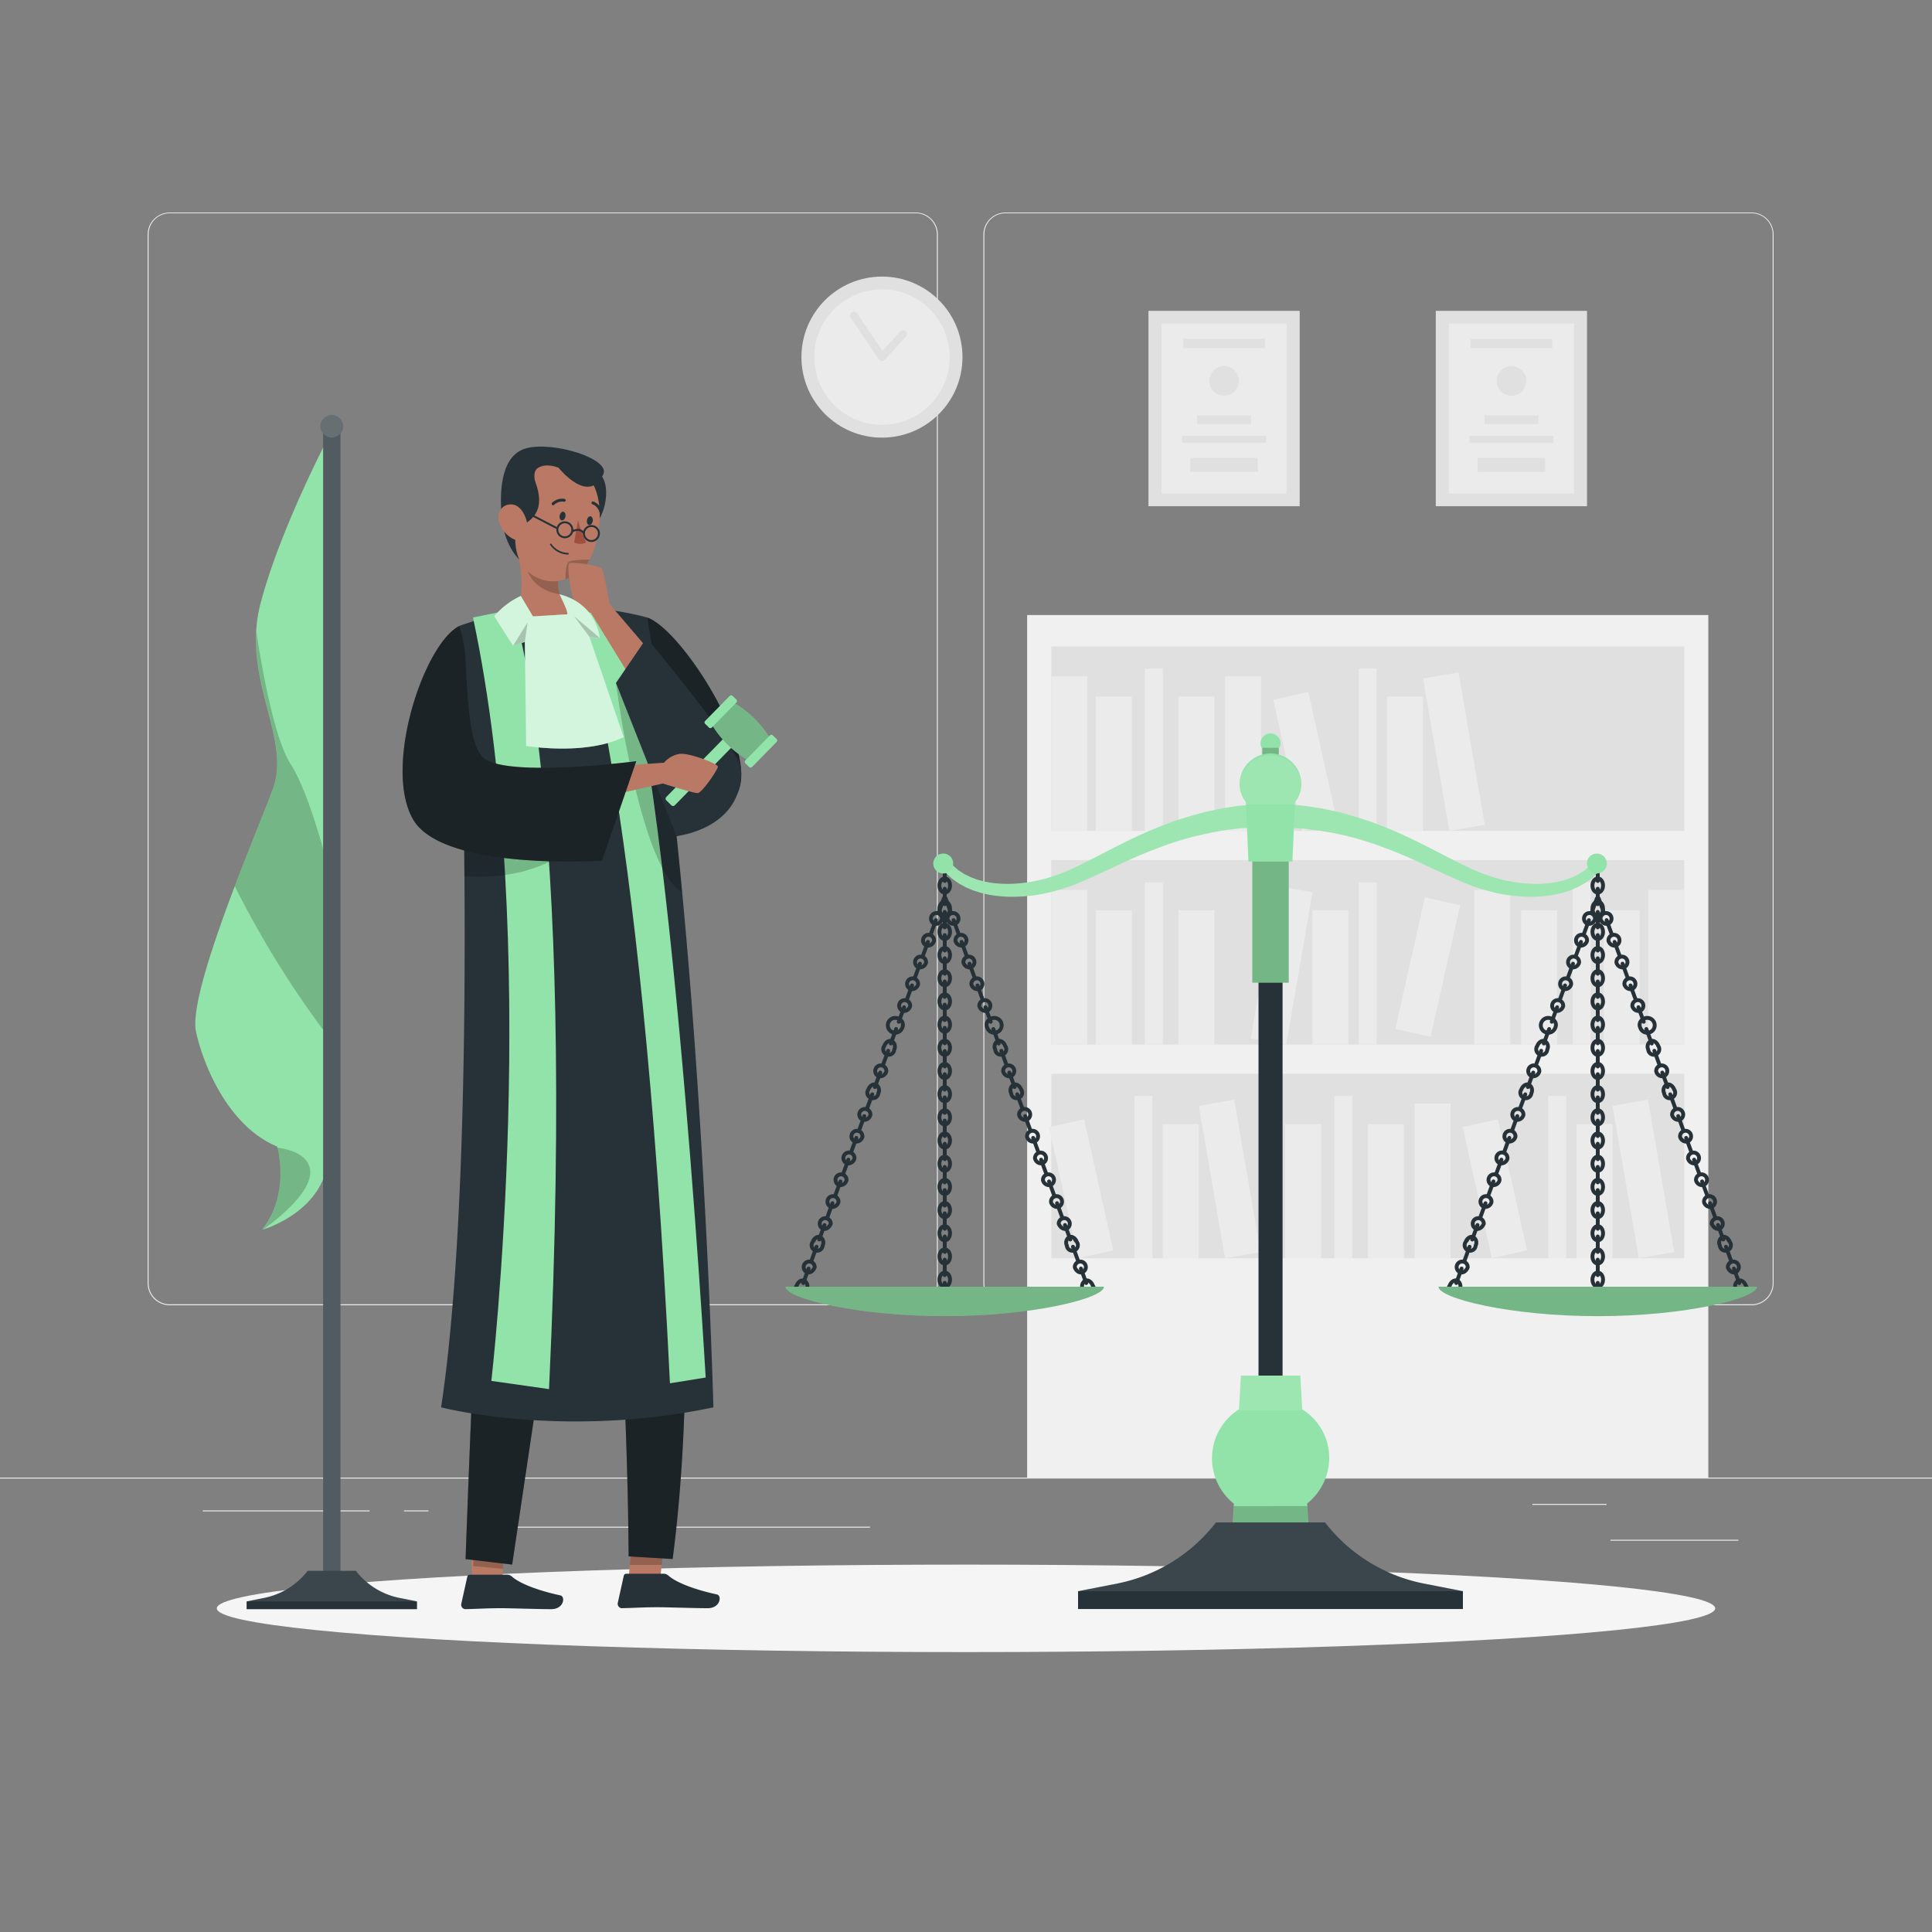 <svg xmlns="http://www.w3.org/2000/svg" viewBox="0 0 500 500"><rect x="0" y="0" width="500" height="500" fill="#808080" stroke="none"/><g id="freepik--background-complete--inject-12"><rect y="382.4" width="500" height="0.25" style="fill:#ebebeb"></rect><rect x="416.78" y="398.49" width="33.12" height="0.25" style="fill:#ebebeb"></rect><rect x="322.53" y="401.21" width="8.69" height="0.25" style="fill:#ebebeb"></rect><rect x="396.59" y="389.21" width="19.19" height="0.25" style="fill:#ebebeb"></rect><rect x="52.46" y="390.89" width="43.19" height="0.25" style="fill:#ebebeb"></rect><rect x="104.56" y="390.89" width="6.33" height="0.25" style="fill:#ebebeb"></rect><rect x="131.47" y="395.11" width="93.68" height="0.25" style="fill:#ebebeb"></rect><path d="M237,337.8H43.91a5.71,5.71,0,0,1-5.7-5.71V60.66A5.71,5.71,0,0,1,43.91,55H237a5.71,5.71,0,0,1,5.71,5.71V332.09A5.71,5.71,0,0,1,237,337.8ZM43.91,55.2a5.46,5.46,0,0,0-5.45,5.46V332.09a5.46,5.46,0,0,0,5.45,5.46H237a5.47,5.47,0,0,0,5.46-5.46V60.66A5.47,5.47,0,0,0,237,55.2Z" style="fill:#ebebeb"></path><path d="M453.31,337.8H260.21a5.72,5.72,0,0,1-5.71-5.71V60.66A5.72,5.72,0,0,1,260.21,55h193.1A5.71,5.71,0,0,1,459,60.66V332.09A5.71,5.71,0,0,1,453.31,337.8ZM260.21,55.2a5.47,5.47,0,0,0-5.46,5.46V332.09a5.47,5.47,0,0,0,5.46,5.46h193.1a5.47,5.47,0,0,0,5.46-5.46V60.66a5.47,5.47,0,0,0-5.46-5.46Z" style="fill:#ebebeb"></path><rect x="265.82" y="159.17" width="176.29" height="223.23" style="fill:#f0f0f0"></rect><rect x="272.06" y="167.3" width="163.83" height="47.74" style="fill:#e0e0e0"></rect><rect x="272.06" y="175.03" width="9.31" height="40.01" style="fill:#ebebeb"></rect><rect x="317.06" y="175.03" width="9.31" height="40.01" style="fill:#ebebeb"></rect><rect x="371.61" y="174.53" width="9.31" height="40.01" transform="translate(-27.57 66.73) rotate(-9.78)" style="fill:#ebebeb"></rect><rect x="283.59" y="180.3" width="9.31" height="34.74" style="fill:#ebebeb"></rect><rect x="304.98" y="180.3" width="9.31" height="34.74" style="fill:#ebebeb"></rect><rect x="358.97" y="180.3" width="9.31" height="34.74" style="fill:#ebebeb"></rect><rect x="333.16" y="179.71" width="9.31" height="34.74" transform="translate(-34.7 77.96) rotate(-12.53)" style="fill:#ebebeb"></rect><rect x="296.29" y="173.04" width="4.65" height="41.99" style="fill:#ebebeb"></rect><rect x="351.64" y="173.04" width="4.65" height="41.99" style="fill:#ebebeb"></rect><rect x="272.06" y="222.6" width="163.83" height="47.74" transform="translate(707.94 492.93) rotate(180)" style="fill:#e0e0e0"></rect><rect x="426.58" y="230.32" width="9.31" height="40.01" transform="translate(862.46 500.65) rotate(180)" style="fill:#ebebeb"></rect><rect x="381.58" y="230.32" width="9.31" height="40.01" transform="translate(772.46 500.65) rotate(180)" style="fill:#ebebeb"></rect><rect x="327.02" y="229.82" width="9.31" height="40.01" transform="translate(616.11 552.36) rotate(-170.22)" style="fill:#ebebeb"></rect><rect x="415.04" y="235.6" width="9.31" height="34.74" transform="translate(839.39 505.93) rotate(180)" style="fill:#ebebeb"></rect><rect x="393.65" y="235.6" width="9.31" height="34.74" transform="translate(796.61 505.93) rotate(180)" style="fill:#ebebeb"></rect><rect x="339.66" y="235.6" width="9.31" height="34.74" transform="translate(688.63 505.93) rotate(180)" style="fill:#ebebeb"></rect><rect x="365.47" y="235" width="9.31" height="34.74" transform="matrix(-0.98, -0.22, 0.22, -0.98, 676.7, 579.01)" style="fill:#ebebeb"></rect><rect x="407" y="228.34" width="4.65" height="41.99" transform="translate(818.65 498.67) rotate(180)" style="fill:#ebebeb"></rect><rect x="351.64" y="228.34" width="4.65" height="41.99" transform="translate(707.94 498.67) rotate(180)" style="fill:#ebebeb"></rect><rect x="272.06" y="230.32" width="9.31" height="40.01" style="fill:#ebebeb"></rect><rect x="283.59" y="235.6" width="9.31" height="34.74" style="fill:#ebebeb"></rect><rect x="304.98" y="235.6" width="9.31" height="34.74" style="fill:#ebebeb"></rect><rect x="296.29" y="228.34" width="4.65" height="41.99" style="fill:#ebebeb"></rect><rect x="272.06" y="277.89" width="163.83" height="47.74" style="fill:#e0e0e0"></rect><rect x="366.09" y="285.62" width="9.31" height="40.01" style="fill:#ebebeb"></rect><rect x="420.64" y="285.12" width="9.31" height="40.01" transform="translate(-45.64 76.66) rotate(-9.78)" style="fill:#ebebeb"></rect><rect x="332.62" y="290.89" width="9.31" height="34.74" style="fill:#ebebeb"></rect><rect x="354.01" y="290.89" width="9.31" height="34.74" style="fill:#ebebeb"></rect><rect x="408" y="290.89" width="9.31" height="34.74" style="fill:#ebebeb"></rect><rect x="382.19" y="290.29" width="9.31" height="34.74" transform="translate(-57.52 91.23) rotate(-12.53)" style="fill:#ebebeb"></rect><rect x="345.32" y="283.63" width="4.65" height="41.99" style="fill:#ebebeb"></rect><rect x="400.67" y="283.63" width="4.65" height="41.99" style="fill:#ebebeb"></rect><rect x="313.57" y="285.12" width="9.31" height="40.01" transform="translate(-47.2 58.48) rotate(-9.78)" style="fill:#ebebeb"></rect><rect x="300.93" y="290.89" width="9.31" height="34.74" style="fill:#ebebeb"></rect><rect x="275.12" y="290.29" width="9.31" height="34.74" transform="translate(-60.07 68.01) rotate(-12.53)" style="fill:#ebebeb"></rect><rect x="293.61" y="283.63" width="4.65" height="41.99" style="fill:#ebebeb"></rect><rect x="297.22" y="80.45" width="39.14" height="50.56" style="fill:#e0e0e0"></rect><rect x="300.61" y="83.74" width="32.36" height="43.98" style="fill:#ebebeb"></rect><rect x="306.23" y="87.69" width="21.12" height="2.4" style="fill:#e0e0e0"></rect><path d="M320.63,98.57a3.84,3.84,0,1,1-3.84-3.84A3.84,3.84,0,0,1,320.63,98.57Z" style="fill:#e0e0e0"></path><rect x="309.83" y="107.53" width="13.92" height="2.24" style="fill:#e0e0e0"></rect><rect x="305.91" y="112.81" width="21.76" height="1.8" style="fill:#e0e0e0"></rect><rect x="308.07" y="118.51" width="17.44" height="3.59" style="fill:#e0e0e0"></rect><rect x="371.58" y="80.45" width="39.14" height="50.56" style="fill:#e0e0e0"></rect><rect x="374.97" y="83.74" width="32.36" height="43.98" style="fill:#ebebeb"></rect><rect x="380.59" y="87.69" width="21.12" height="2.4" style="fill:#e0e0e0"></rect><path d="M395,98.57a3.84,3.84,0,1,1-3.84-3.84A3.83,3.83,0,0,1,395,98.57Z" style="fill:#e0e0e0"></path><rect x="384.18" y="107.53" width="13.92" height="2.24" style="fill:#e0e0e0"></rect><rect x="380.27" y="112.81" width="21.76" height="1.8" style="fill:#e0e0e0"></rect><rect x="382.43" y="118.51" width="17.44" height="3.59" style="fill:#e0e0e0"></rect><circle cx="228.25" cy="92.42" r="20.84" style="fill:#e0e0e0"></circle><circle cx="228.25" cy="92.42" r="17.52" style="fill:#ebebeb"></circle><path d="M228.25,93.42h-.08a1,1,0,0,1-.75-.44l-7.25-10.75a1,1,0,0,1,1.66-1.12l6.54,9.7,4.56-5a1,1,0,1,1,1.47,1.36L229,93.09A1,1,0,0,1,228.25,93.42Z" style="fill:#e0e0e0"></path></g><g id="freepik--Shadow--inject-12"><ellipse id="freepik--path--inject-12" cx="250" cy="416.24" rx="193.89" ry="11.32" style="fill:#f5f5f5"></ellipse></g><g id="freepik--Flag--inject-12"><path d="M67.69,318.31h.08l-.08,0Z" style="fill:#92E3A9"></path><path d="M85,113.15V298.07c0,14.7-15.57,19.73-17.18,20.21,0,0,0,0,0,0,7.5-9.44,3.85-21.59,3.85-21.59h0C59.85,291.83,53,277.15,50.74,267.09c-1.32-6,4.26-22.53,10-37.69,3.9-10.29,7.91-19.94,9.88-25.23,4.26-11.45-5.16-24.76-4.33-40.69a36.08,36.08,0,0,1,1.06-7C72.26,137.4,85,113.15,85,113.15Z" style="fill:#92E3A9"></path><path d="M67.69,318.31h.08l-.08,0Z" style="opacity:0.2;isolation:isolate"></path><path d="M67.82,318.43s0-.06,0-.06c7.5-9.44,3.85-21.47,3.85-21.47s0,.1,0,.1h0C80.11,298,87.41,304.13,67.82,318.43Z" style="opacity:0.2;isolation:isolate"></path><path d="M85,224.66v43.69a250.76,250.76,0,0,1-24.23-39c3.9-10.29,7.91-19.94,9.88-25.23,4.26-11.45-5.16-24.76-4.33-40.69,2,12.93,5.07,28.4,8.92,34.35C78.69,203.16,82.11,213.8,85,224.66Z" style="opacity:0.2;isolation:isolate"></path><rect x="83.63" y="110.33" width="4.47" height="299.67" style="fill:#263238"></rect><rect x="83.63" y="110.33" width="4.47" height="299.67" style="fill:#fff;opacity:0.2;isolation:isolate"></rect><path d="M79.62,406.54H92.11a18.93,18.93,0,0,0,11.28,7l4.53.91v2H63.82v-2l4.53-.91A18.91,18.91,0,0,0,79.62,406.54Z" style="fill:#263238"></path><path d="M79.62,406.54H92.11a18.93,18.93,0,0,0,11.28,7l4.53.91H63.82l4.53-.91A18.91,18.91,0,0,0,79.62,406.54Z" style="fill:#fff;opacity:0.1;isolation:isolate"></path><path d="M88.77,110.33a2.91,2.91,0,1,1-2.9-2.9A2.9,2.9,0,0,1,88.77,110.33Z" style="fill:#263238"></path><path d="M88.77,110.33a2.91,2.91,0,1,1-2.9-2.9A2.9,2.9,0,0,1,88.77,110.33Z" style="fill:#fff;opacity:0.3;isolation:isolate"></path></g><g id="freepik--Character--inject-12"><g id="freepik--group--inject-12"><path d="M167.5,159.8c8.41,2.95,26.41,30.7,24.16,42.95s-25.81,16-25.81,16Z" style="fill:#263238"></path><path d="M167.5,159.8c8.41,2.95,26.41,30.7,24.16,42.95s-25.81,16-25.81,16Z" style="opacity:0.3;isolation:isolate"></path><polygon points="162.67 409.03 170.79 409.88 171.21 405 171.06 404.91 172 392.44 172 392.39 164.05 391.53 164.1 391.63 163 404.91 163 405 162.67 409.03" style="fill:#b97964"></polygon><polygon points="122.2 408 130.06 408 130.15 405.6 130.16 405.38 130.52 395.26 130.53 395.04 130.71 390 123 390 123 390.24 122.85 390.44 122 404.87 122 405.1 122.2 408" style="fill:#b97964"></polygon><path d="M131.15,407.53H121.6a.68.68,0,0,0-.67.54l-1.55,7a1.16,1.16,0,0,0,.9,1.37,1.07,1.07,0,0,0,.25,0c3.09-.05,5.34-.24,9.22-.24,2.39,0,9.6.25,12.9.25s3.73-3.26,2.38-3.56c-6.06-1.32-10.62-3.15-12.56-4.89A1.89,1.89,0,0,0,131.15,407.53Z" style="fill:#263238"></path><path d="M171.65,407.28H162.1a.68.68,0,0,0-.67.54l-1.55,7a1.16,1.16,0,0,0,.9,1.37,1.07,1.07,0,0,0,.25,0c3.09-.05,5.34-.24,9.22-.24,2.39,0,9.6.25,12.9.25s3.73-3.26,2.38-3.56c-6.06-1.32-10.62-3.15-12.56-4.89A1.89,1.89,0,0,0,171.65,407.28Z" style="fill:#263238"></path><polygon points="163.03 405 171.22 405 172.31 392.44 164.2 391.6 164.19 391.63 163.04 404.91 163.03 405" style="opacity:0.2;isolation:isolate"></polygon><polygon points="122.46 405.3 130.15 406 130.16 406 130.53 395.47 130.52 395.36 123.15 390.49 122.48 405 122.46 405.3" style="opacity:0.2;isolation:isolate"></polygon><path d="M120.49,403.5l12.06,1.41s8.91-59.64,12.66-85.35c.06-.41.11-.81.17-1.2,1.48-10.15,3.18-29.24,4.62-47.18.82,2.2,1.57,4.63,2.27,7.28.15.55.3,1.11.44,1.68s.33,1.35.49,2,.3,1.32.45,2c.26,1.22.52,2.48.77,3.76,8.1,41.53,8.26,114.89,8.26,114.89l11.4.69c8.3-63.63-.86-140-5.36-167.73a.51.51,0,0,1,0,.13c-.08-.52-.17-1-.25-1.55a.43.43,0,0,0,0-.11c-.22-1.35-.43-2.26-.62-3.26H126.16s0,.36,0,.61,0,.59,0,.94,0,.52,0,.82,0,.34,0,.52,0,.37,0,.57c0,.9,0,1.95,0,3.13,0,.42,0,.86,0,1.32,0,.26,0,.52,0,.78s0,.74,0,1.13c-.13,10.6-.4,28-.81,45,0,.67,0,1.34-.05,2s0,1.06,0,1.59c-.15,6-.32,11.82-.52,17.23s-.41,10.33-.64,14.5c0,.38,0,.78-.06,1.18,0,.57-.06,1.16-.1,1.77C122.39,350,120.49,403.5,120.49,403.5Z" style="fill:#263238"></path><path d="M120.49,403.5l12.06,1.41s8.91-59.64,12.66-85.35c.06-.41.11-.81.17-1.2,1.48-10.15,3.18-29.24,4.62-47.18.82,2.2,1.57,4.63,2.27,7.28.15.55.3,1.11.44,1.68s.33,1.35.49,2,.3,1.32.45,2c.26,1.22.52,2.48.77,3.76,8.1,41.53,8.26,114.89,8.26,114.89l11.4.69c8.3-63.63-.86-140-5.36-167.73a.5.5,0,0,0,0-.12c-.08-.45-.17-.88-.25-1.3a.43.43,0,0,0,0-.11c-.23-1.22-.44-2.26-.62-3.26H126.09s0,.36,0,.61,0,.58,0,.94,0,.52,0,.82v.52c0,.18,0,.37,0,.57,0,.9,0,1.95,0,3.13,0,.42,0,.86,0,1.32,0,.26,0,.52,0,.78s0,.74,0,1.13c-.13,10.6-.4,28-.81,45,0,.67,0,1.34-.05,2s0,1.06,0,1.59c-.15,6-.32,11.82-.52,17.23s-.4,10.52-.64,14.75c0,.3,0,.61-.06.93,0,.57-.06,1.16-.1,1.77C122.39,350,120.49,403.5,120.49,403.5Z" style="opacity:0.3;isolation:isolate"></path><path d="M114.16,364.22s31.45,8.21,70.47,0c0,0-1.76-66.36-8.08-133.24-1.4-14.85-3-29.74-4.92-43.92-1.26-9.47-2.63-18.63-4.13-27.26A81.83,81.83,0,0,0,118.86,162s.79,20.31,1.18,49.05c.07,5,.13,10.19.16,15.61C120.52,270.94,119.63,328,114.16,364.22Z" style="fill:#263238"></path><path d="M156.19,124c1.83,3.83-.13,11.88-4.45,13.5-6.65,2.49-5.75-16-5.75-16S154,119.37,156.19,124Z" style="fill:#263238"></path><path d="M132.78,159.25c3.83,3.48,13.21,2.19,13.21,2.19s5.86-1.6,4.63-3.43c-3.45-.57-5.12-2.18-5.81-4.24a10,10,0,0,1-.35-3.94,20.71,20.71,0,0,1,.29-2.2L133.15,139C134.67,144.71,136.53,155.14,132.78,159.25Z" style="fill:#b97964"></path><path d="M135.83,144.5c.46,7,6.18,8.88,9,9.27a10,10,0,0,1-.35-3.94Z" style="opacity:0.2;isolation:isolate"></path><path d="M135.05,146.11a9.83,9.83,0,0,0,11.29,3.81,11,11,0,0,0,6.25-5.09,11.2,11.2,0,0,0,.52-1c2.83-6.62,3.73-18.2-3.27-22.54a10.66,10.66,0,0,0-16.28,8C132.7,137,131.83,141.53,135.05,146.11Z" style="fill:#b97964"></path><path d="M144.84,133.42c-.14.61.14,1.18.55,1.25s.83-.38.94-1-.15-1.18-.55-1.25S145,132.78,144.84,133.42Z" style="fill:#263238"></path><path d="M151.91,134.62c-.15.61.14,1.19.55,1.26s.82-.39.93-1-.14-1.19-.55-1.26S152,134,151.91,134.62Z" style="fill:#263238"></path><path d="M149.61,134.55a22.55,22.55,0,0,0,2.08,5.85,3.66,3.66,0,0,1-3.1,0Z" style="fill:#a24e3f"></path><path d="M143,130.75a.37.37,0,0,0,.38-.08,3,3,0,0,1,2.56-.83.37.37,0,0,0,.18-.72h0a3.69,3.69,0,0,0-3.24,1,.37.37,0,0,0,0,.52h0A.44.44,0,0,0,143,130.75Z" style="fill:#263238"></path><path d="M147,143.51h0a5.69,5.69,0,0,1-4.63-2.52.2.2,0,0,1,.07-.27.19.19,0,0,1,.26.06h0a5.46,5.46,0,0,0,4.31,2.32.2.2,0,0,1,.19.19v0a.19.19,0,0,1-.19.19Z" style="fill:#263238"></path><path d="M155.36,132.7a.43.43,0,0,0,.22.06.37.37,0,0,0,.25-.46h0a3.69,3.69,0,0,0-2.29-2.51.37.37,0,0,0-.46.25h0a.39.39,0,0,0,.25.46h0a3,3,0,0,1,1.78,2A.35.35,0,0,0,155.36,132.7Z" style="fill:#263238"></path><path d="M136.25,116c-6.37,1.67-7.21,10.5-6.31,18.55.78,7,4.47,10.28,4.47,10.28-1.67-3.33-1.17-9.83-.08-10s1,1.09,1,1.09c2.41-1.51,5.92-3.92,3.23-11.17-.32-.86-.56-2.87.61-3.62,2.25-1.46,5.39-.07,5.39-.07s7.82,9.82,11.57,1.69C158,118.72,143.25,114.17,136.25,116Z" style="fill:#263238"></path><path d="M146.34,149.92a11,11,0,0,0,6.25-5.09c-1.89,0-4.64.11-5.36.55S146.35,148.23,146.34,149.92Z" style="opacity:0.2;isolation:isolate"></path><path d="M129.13,135a7.45,7.45,0,0,0,3.56,4.41c2.29,1.23,4-.69,3.84-3.14-.16-2.19-1.51-5.53-4.05-5.72S128.48,132.68,129.13,135Z" style="fill:#b97964"></path><path d="M132.72,157.73s16.68,45.77,9.37,201.77l-14.93-2.12S140.32,244,122.41,159.8Z" style="fill:#92E3A9"></path><path d="M149,156.1s16.82,45.65,24.38,201.9l9.25-1.5s-10-173.75-24.85-200.16Z" style="fill:#92E3A9"></path><path d="M162.32,173.91l-9.41-15.32A6.68,6.68,0,0,1,149,156.1c-1.44-2-2.35-10-1.67-10.34s8,.5,8.5,1.48,1.95,9.1,1.95,9.1l10.84,12.71Z" style="fill:#b97964"></path><path d="M159.41,176.75s6,47.55,17.14,54.23c-1.4-14.85-3-29.74-4.92-43.92Z" style="opacity:0.2;isolation:isolate"></path><path d="M134.79,154.24a19.52,19.52,0,0,0-6.88,5.25l4.87,7.64,3.05-1,.33,26.91s15.19,2.58,25.25-2.27l-8.82-25.85,2.63.22s-.58-8.8-10.41-11.33c0,0,2.32,4.54,2,5.17l-8.88.55Z" style="fill:#92E3A9"></path><path d="M134.79,154.24a19.52,19.52,0,0,0-6.88,5.25l4.87,7.64,3.05-1,.33,26.91s15.19,2.58,25.25-2.27l-8.82-25.85,2.63.22s-.58-8.8-10.41-11.33c0,0,2.32,4.54,2,5.17l-8.88.55Z" style="fill:#fff;opacity:0.6;isolation:isolate"></path><polygon points="135.83 166.09 136.54 161.08 132.78 167.13 135.83 166.09" style="opacity:0.2;isolation:isolate"></polygon><polygon points="152.59 164.88 148.59 159.49 155.22 165.1 152.59 164.88" style="opacity:0.2;isolation:isolate"></polygon><path d="M120,211.06c.07,5,.13,10.19.16,15.61,18.48,1.72,28.83-7.92,28.83-7.92Z" style="opacity:0.2;isolation:isolate"></path><path d="M191.78,198.84c-.23-4.74-24.43-33.74-24.43-33.74l-7.94,11.65,15.68,39.63S192.52,214.55,191.78,198.84Z" style="fill:#263238"></path><path d="M169.33,197.23h24.54a.63.63,0,0,1,.63.63v1.83a.62.62,0,0,1-.62.62H169.33a0,0,0,0,1,0,0v-3.08A0,0,0,0,1,169.33,197.23Z" transform="translate(451.2 208.03) rotate(134.43)" style="fill:#92E3A9"></path><path d="M194.14,197.07l5.42-5.54a26.45,26.45,0,0,0-10.22-10L183.91,187A26.43,26.43,0,0,0,194.14,197.07Z" style="fill:#92E3A9"></path><path d="M194.14,197.07l5.42-5.54a26.45,26.45,0,0,0-10.22-10L183.91,187A26.43,26.43,0,0,0,194.14,197.07Z" style="opacity:0.2;isolation:isolate"></path><rect x="181.46" y="182.97" width="10.14" height="2.43" rx="0.5" transform="translate(448.64 179.93) rotate(134.43)" style="fill:#92E3A9"></rect><rect x="191.87" y="193.18" width="10.14" height="2.43" rx="0.5" transform="translate(473.63 189.85) rotate(134.43)" style="fill:#92E3A9"></rect><path d="M153.91,198.64l17.94-1.25a6.67,6.67,0,0,1,4-2.28c2.49-.34,9.94,2.53,9.94,3.3s-4.14,6.85-5.25,6.85-9-2.49-9-2.49l-16.28,3.73Z" style="fill:#b97964"></path><path d="M118.86,162c-9.2,4.74-19.7,36.49-12,50s48.94,10.74,48.94,10.74L164.66,197s-32.5,4.23-39.25-.64c-4.16-3-4.36-16.28-4.92-25.32A33.81,33.81,0,0,0,118.86,162Z" style="fill:#263238"></path><path d="M118.86,162c-9.2,4.74-19.7,36.49-12,50s48.94,10.74,48.94,10.74L164.66,197s-32.5,4.23-39.25-.64c-4.16-3-4.36-16.28-4.92-25.32A33.81,33.81,0,0,0,118.86,162Z" style="opacity:0.3;isolation:isolate"></path><path d="M148.12,137.1a1.94,1.94,0,1,1-1.94-1.93A1.94,1.94,0,0,1,148.12,137.1Z" style="fill:none;stroke:#263238;stroke-miterlimit:10;stroke-width:0.5px"></path><path d="M155,138.07a1.94,1.94,0,1,1-1.93-1.94A1.92,1.92,0,0,1,155,138.07Z" style="fill:none;stroke:#263238;stroke-miterlimit:10;stroke-width:0.5px"></path><line x1="136.54" y1="132.76" x2="144.25" y2="136.75" style="fill:none;stroke:#263238;stroke-miterlimit:10;stroke-width:0.5px"></line><path d="M148.12,137.5s2-1.13,3,.57" style="fill:none;stroke:#263238;stroke-miterlimit:10;stroke-width:0.5px"></path></g></g><g id="freepik--Balance--inject-12"><rect x="326.67" y="192.14" width="4.28" height="6.91" style="fill:#92E3A9"></rect><rect x="326.67" y="192.14" width="4.28" height="6.91" style="opacity:0.2;isolation:isolate"></rect><rect x="325.69" y="249.91" width="6.23" height="156.78" transform="translate(657.62 656.61) rotate(180)" style="fill:#263238"></rect><path d="M344,377.28a14.76,14.76,0,0,0-7-12.55l-.48-8.73H321.15l-.49,8.73a15,15,0,0,0-1.33,24.43l-.48,8.84h19.92l-.48-8.9A15.11,15.11,0,0,0,344,377.28Z" style="fill:#92E3A9"></path><polygon points="336.95 365 336.47 356 321.15 356 320.66 365 336.95 365" style="fill:#fff;opacity:0.1;isolation:isolate"></polygon><polygon points="319.33 389.79 318.85 398.86 338.77 398.86 338.29 389.77 319.33 389.79" style="opacity:0.2;isolation:isolate"></polygon><path d="M314.7,394h28.21a42.82,42.82,0,0,0,25.46,15.8l10.23,2v4.61H279v-4.61l10.23-2A42.79,42.79,0,0,0,314.7,394Z" style="fill:#263238"></path><path d="M314.7,394h28.21a42.82,42.82,0,0,0,25.46,15.8l10.23,2H279l10.23-2A42.79,42.79,0,0,0,314.7,394Z" style="fill:#fff;opacity:0.1;isolation:isolate"></path><rect x="324.1" y="219.93" width="9.42" height="34.39" style="fill:#92E3A9"></rect><rect x="324.1" y="219.93" width="9.42" height="34.39" style="opacity:0.2;isolation:isolate"></rect><path d="M331.1,193.54a2.52,2.52,0,0,0,.29-1.16,2.58,2.58,0,0,0-5.16,0,2.65,2.65,0,0,0,.28,1.16Z" style="fill:#92E3A9"></path><path d="M449.22,333.62a1.65,1.65,0,0,1,.66-2.19c.71-.27,1.57.29,1.92,1.25a1.43,1.43,0,1,1-2.58.94Z" style="fill:none;stroke:#263238;stroke-miterlimit:10"></path><line x1="450.11" y1="332.05" x2="448.74" y2="328.3" style="fill:none;stroke:#263238;stroke-linecap:round;stroke-linejoin:round"></line><path d="M447.16,328a1.43,1.43,0,1,1,1.92,1.26C448.37,329.5,447.51,328.94,447.16,328Z" style="fill:none;stroke:#263238;stroke-miterlimit:10"></path><line x1="448.05" y1="326.42" x2="446.68" y2="322.66" style="fill:none;stroke:#263238;stroke-linecap:round;stroke-linejoin:round"></line><path d="M445.1,322.35a1.66,1.66,0,0,1,.66-2.2c.71-.26,1.57.3,1.92,1.26a1.43,1.43,0,1,1-2.58.94Z" style="fill:none;stroke:#263238;stroke-miterlimit:10"></path><line x1="445.99" y1="320.78" x2="444.62" y2="317.03" style="fill:none;stroke:#263238;stroke-linecap:round;stroke-linejoin:round"></line><path d="M443,316.71A1.43,1.43,0,1,1,445,318C444.25,318.23,443.39,317.67,443,316.71Z" style="fill:none;stroke:#263238;stroke-miterlimit:10"></path><line x1="443.93" y1="315.15" x2="442.56" y2="311.39" style="fill:none;stroke:#263238;stroke-linecap:round;stroke-linejoin:round"></line><path d="M441,311.08a1.43,1.43,0,1,1,1.92,1.25A1.66,1.66,0,0,1,441,311.08Z" style="fill:none;stroke:#263238;stroke-miterlimit:10"></path><line x1="441.87" y1="309.51" x2="440.5" y2="305.75" style="fill:none;stroke:#263238;stroke-linecap:round;stroke-linejoin:round"></line><path d="M438.92,305.44a1.43,1.43,0,1,1,1.92,1.25A1.65,1.65,0,0,1,438.92,305.44Z" style="fill:none;stroke:#263238;stroke-miterlimit:10"></path><line x1="439.81" y1="303.88" x2="438.44" y2="300.12" style="fill:none;stroke:#263238;stroke-linecap:round;stroke-linejoin:round"></line><path d="M436.86,299.81a1.43,1.43,0,1,1,1.92,1.25A1.66,1.66,0,0,1,436.86,299.81Z" style="fill:none;stroke:#263238;stroke-miterlimit:10"></path><line x1="437.75" y1="298.24" x2="436.38" y2="294.48" style="fill:none;stroke:#263238;stroke-linecap:round;stroke-linejoin:round"></line><path d="M434.8,294.17a1.43,1.43,0,1,1,1.92,1.25A1.65,1.65,0,0,1,434.8,294.17Z" style="fill:none;stroke:#263238;stroke-miterlimit:10"></path><line x1="435.69" y1="292.61" x2="434.32" y2="288.85" style="fill:none;stroke:#263238;stroke-linecap:round;stroke-linejoin:round"></line><path d="M432.74,288.54a1.44,1.44,0,1,1,1.92,1.25A1.66,1.66,0,0,1,432.74,288.54Z" style="fill:none;stroke:#263238;stroke-miterlimit:10"></path><line x1="433.63" y1="286.97" x2="432.26" y2="283.21" style="fill:none;stroke:#263238;stroke-linecap:round;stroke-linejoin:round"></line><path d="M430.68,282.9a1.65,1.65,0,0,1,.67-2.19c.71-.27,1.57.3,1.92,1.25a1.43,1.43,0,1,1-2.59.94Z" style="fill:none;stroke:#263238;stroke-miterlimit:10"></path><line x1="431.58" y1="281.33" x2="430.2" y2="277.58" style="fill:none;stroke:#263238;stroke-linecap:round;stroke-linejoin:round"></line><path d="M428.62,277.27a1.44,1.44,0,1,1,1.93,1.25A1.66,1.66,0,0,1,428.62,277.27Z" style="fill:none;stroke:#263238;stroke-miterlimit:10"></path><line x1="429.52" y1="275.7" x2="428.14" y2="271.94" style="fill:none;stroke:#263238;stroke-linecap:round;stroke-linejoin:round"></line><path d="M426.57,271.63a1.66,1.66,0,0,1,.66-2.2c.71-.26,1.57.3,1.92,1.26a1.43,1.43,0,1,1-2.58.94Z" style="fill:none;stroke:#263238;stroke-miterlimit:10"></path><line x1="427.46" y1="270.06" x2="426.08" y2="266.31" style="fill:none;stroke:#263238;stroke-linecap:round;stroke-linejoin:round"></line><path d="M424.51,266a1.64,1.64,0,0,1,.66-2.19,1.92,1.92,0,1,1-.66,2.19Z" style="fill:none;stroke:#263238;stroke-miterlimit:10"></path><line x1="425.4" y1="264.43" x2="424.02" y2="260.67" style="fill:none;stroke:#263238;stroke-linecap:round;stroke-linejoin:round"></line><path d="M422.45,260.36a1.43,1.43,0,1,1,1.92,1.25A1.66,1.66,0,0,1,422.45,260.36Z" style="fill:none;stroke:#263238;stroke-miterlimit:10"></path><line x1="423.34" y1="258.79" x2="421.97" y2="255.03" style="fill:none;stroke:#263238;stroke-linecap:round;stroke-linejoin:round"></line><path d="M420.39,254.72a1.43,1.43,0,1,1,1.92,1.25A1.65,1.65,0,0,1,420.39,254.72Z" style="fill:none;stroke:#263238;stroke-miterlimit:10"></path><line x1="421.28" y1="253.16" x2="419.91" y2="249.4" style="fill:none;stroke:#263238;stroke-linecap:round;stroke-linejoin:round"></line><path d="M418.33,249.09a1.43,1.43,0,1,1,1.92,1.25A1.66,1.66,0,0,1,418.33,249.09Z" style="fill:none;stroke:#263238;stroke-miterlimit:10"></path><line x1="419.22" y1="247.52" x2="417.85" y2="243.76" style="fill:none;stroke:#263238;stroke-linecap:round;stroke-linejoin:round"></line><path d="M416.27,243.45a1.43,1.43,0,1,1,1.92,1.25A1.65,1.65,0,0,1,416.27,243.45Z" style="fill:none;stroke:#263238;stroke-miterlimit:10"></path><line x1="417.16" y1="241.89" x2="415.79" y2="238.13" style="fill:none;stroke:#263238;stroke-linecap:round;stroke-linejoin:round"></line><path d="M414.21,237.82a1.43,1.43,0,1,1,1.92,1.25A1.66,1.66,0,0,1,414.21,237.82Z" style="fill:none;stroke:#263238;stroke-miterlimit:10"></path><line x1="415.1" y1="236.25" x2="413.73" y2="232.49" style="fill:none;stroke:#263238;stroke-linecap:round;stroke-linejoin:round"></line><path d="M377.78,333.62a1.65,1.65,0,0,0-.66-2.19c-.71-.27-1.57.29-1.92,1.25a1.43,1.43,0,1,0,2.58.94Z" style="fill:none;stroke:#263238;stroke-miterlimit:10"></path><line x1="376.89" y1="332.05" x2="378.26" y2="328.3" style="fill:none;stroke:#263238;stroke-linecap:round;stroke-linejoin:round"></line><path d="M379.84,328a1.43,1.43,0,1,0-1.92,1.26C378.63,329.5,379.49,328.94,379.84,328Z" style="fill:none;stroke:#263238;stroke-miterlimit:10"></path><line x1="378.95" y1="326.42" x2="380.32" y2="322.66" style="fill:none;stroke:#263238;stroke-linecap:round;stroke-linejoin:round"></line><path d="M381.9,322.35a1.66,1.66,0,0,0-.66-2.2c-.71-.26-1.57.3-1.92,1.26a1.43,1.43,0,1,0,2.58.94Z" style="fill:none;stroke:#263238;stroke-miterlimit:10"></path><line x1="381.01" y1="320.78" x2="382.38" y2="317.03" style="fill:none;stroke:#263238;stroke-linecap:round;stroke-linejoin:round"></line><path d="M384,316.71A1.43,1.43,0,1,0,382,318C382.75,318.23,383.61,317.67,384,316.71Z" style="fill:none;stroke:#263238;stroke-miterlimit:10"></path><line x1="383.07" y1="315.15" x2="384.44" y2="311.39" style="fill:none;stroke:#263238;stroke-linecap:round;stroke-linejoin:round"></line><path d="M386,311.08a1.43,1.43,0,1,0-1.92,1.25A1.66,1.66,0,0,0,386,311.08Z" style="fill:none;stroke:#263238;stroke-miterlimit:10"></path><line x1="385.13" y1="309.51" x2="386.5" y2="305.75" style="fill:none;stroke:#263238;stroke-linecap:round;stroke-linejoin:round"></line><path d="M388.08,305.44a1.43,1.43,0,1,0-1.92,1.25A1.65,1.65,0,0,0,388.08,305.44Z" style="fill:none;stroke:#263238;stroke-miterlimit:10"></path><line x1="387.19" y1="303.88" x2="388.56" y2="300.12" style="fill:none;stroke:#263238;stroke-linecap:round;stroke-linejoin:round"></line><path d="M390.14,299.81a1.44,1.44,0,1,0-1.92,1.25A1.66,1.66,0,0,0,390.14,299.81Z" style="fill:none;stroke:#263238;stroke-miterlimit:10"></path><line x1="389.25" y1="298.24" x2="390.62" y2="294.48" style="fill:none;stroke:#263238;stroke-linecap:round;stroke-linejoin:round"></line><path d="M392.2,294.17a1.43,1.43,0,1,0-1.92,1.25A1.66,1.66,0,0,0,392.2,294.17Z" style="fill:none;stroke:#263238;stroke-miterlimit:10"></path><line x1="391.31" y1="292.61" x2="392.68" y2="288.85" style="fill:none;stroke:#263238;stroke-linecap:round;stroke-linejoin:round"></line><path d="M394.26,288.54a1.44,1.44,0,1,0-1.92,1.25A1.66,1.66,0,0,0,394.26,288.54Z" style="fill:none;stroke:#263238;stroke-miterlimit:10"></path><line x1="393.36" y1="286.97" x2="394.74" y2="283.21" style="fill:none;stroke:#263238;stroke-linecap:round;stroke-linejoin:round"></line><path d="M396.32,282.9a1.65,1.65,0,0,0-.67-2.19c-.71-.27-1.57.3-1.92,1.25a1.43,1.43,0,1,0,2.59.94Z" style="fill:none;stroke:#263238;stroke-miterlimit:10"></path><line x1="395.42" y1="281.33" x2="396.8" y2="277.58" style="fill:none;stroke:#263238;stroke-linecap:round;stroke-linejoin:round"></line><path d="M398.38,277.27a1.44,1.44,0,1,0-1.93,1.25A1.66,1.66,0,0,0,398.38,277.27Z" style="fill:none;stroke:#263238;stroke-miterlimit:10"></path><line x1="397.48" y1="275.7" x2="398.86" y2="271.94" style="fill:none;stroke:#263238;stroke-linecap:round;stroke-linejoin:round"></line><path d="M400.43,271.63a1.66,1.66,0,0,0-.66-2.2c-.71-.26-1.57.3-1.92,1.26a1.43,1.43,0,1,0,2.58.94Z" style="fill:none;stroke:#263238;stroke-miterlimit:10"></path><line x1="399.54" y1="270.06" x2="400.92" y2="266.31" style="fill:none;stroke:#263238;stroke-linecap:round;stroke-linejoin:round"></line><path d="M402.49,266a1.64,1.64,0,0,0-.66-2.19,1.92,1.92,0,1,0,.66,2.19Z" style="fill:none;stroke:#263238;stroke-miterlimit:10"></path><line x1="401.6" y1="264.43" x2="402.98" y2="260.67" style="fill:none;stroke:#263238;stroke-linecap:round;stroke-linejoin:round"></line><path d="M404.55,260.36a1.43,1.43,0,1,0-1.92,1.25A1.66,1.66,0,0,0,404.55,260.36Z" style="fill:none;stroke:#263238;stroke-miterlimit:10"></path><line x1="403.66" y1="258.79" x2="405.03" y2="255.03" style="fill:none;stroke:#263238;stroke-linecap:round;stroke-linejoin:round"></line><path d="M406.61,254.72a1.43,1.43,0,1,0-1.92,1.25A1.65,1.65,0,0,0,406.61,254.72Z" style="fill:none;stroke:#263238;stroke-miterlimit:10"></path><line x1="405.72" y1="253.16" x2="407.09" y2="249.4" style="fill:none;stroke:#263238;stroke-linecap:round;stroke-linejoin:round"></line><path d="M408.67,249.09a1.43,1.43,0,1,0-1.92,1.25A1.66,1.66,0,0,0,408.67,249.09Z" style="fill:none;stroke:#263238;stroke-miterlimit:10"></path><line x1="407.78" y1="247.52" x2="409.15" y2="243.76" style="fill:none;stroke:#263238;stroke-linecap:round;stroke-linejoin:round"></line><path d="M410.73,243.45a1.43,1.43,0,1,0-1.92,1.25A1.65,1.65,0,0,0,410.73,243.45Z" style="fill:none;stroke:#263238;stroke-miterlimit:10"></path><line x1="409.84" y1="241.89" x2="411.21" y2="238.13" style="fill:none;stroke:#263238;stroke-linecap:round;stroke-linejoin:round"></line><path d="M412.79,237.82a1.43,1.43,0,1,0-1.92,1.25A1.66,1.66,0,0,0,412.79,237.82Z" style="fill:none;stroke:#263238;stroke-miterlimit:10"></path><line x1="411.9" y1="236.25" x2="413.27" y2="232.49" style="fill:none;stroke:#263238;stroke-linecap:round;stroke-linejoin:round"></line><path d="M412.12,337.17c0-1,.62-1.84,1.38-1.84s1.37.82,1.37,1.84-.61,1.83-1.37,1.83S412.12,338.18,412.12,337.17Z" style="fill:none;stroke:#263238;stroke-miterlimit:10"></path><line x1="413.5" y1="336" x2="413.5" y2="332" style="fill:none;stroke:#263238;stroke-linecap:round;stroke-linejoin:round"></line><path d="M412.12,331.17c0-1,.62-1.84,1.38-1.84s1.37.82,1.37,1.84-.61,1.83-1.37,1.83S412.12,332.18,412.12,331.17Z" style="fill:none;stroke:#263238;stroke-miterlimit:10"></path><line x1="413.5" y1="330" x2="413.5" y2="326" style="fill:none;stroke:#263238;stroke-linecap:round;stroke-linejoin:round"></line><path d="M412.12,325.17c0-1,.62-1.84,1.38-1.84s1.37.82,1.37,1.84-.61,1.83-1.37,1.83S412.12,326.18,412.12,325.17Z" style="fill:none;stroke:#263238;stroke-miterlimit:10"></path><line x1="413.5" y1="324" x2="413.5" y2="320" style="fill:none;stroke:#263238;stroke-linecap:round;stroke-linejoin:round"></line><path d="M412.12,319.17c0-1,.62-1.84,1.38-1.84s1.37.82,1.37,1.84-.61,1.83-1.37,1.83S412.12,320.18,412.12,319.17Z" style="fill:none;stroke:#263238;stroke-miterlimit:10"></path><line x1="413.5" y1="318" x2="413.5" y2="314" style="fill:none;stroke:#263238;stroke-linecap:round;stroke-linejoin:round"></line><path d="M412.12,313.17c0-1,.62-1.84,1.38-1.84s1.37.82,1.37,1.84-.61,1.83-1.37,1.83S412.12,314.18,412.12,313.17Z" style="fill:none;stroke:#263238;stroke-miterlimit:10"></path><line x1="413.5" y1="312" x2="413.5" y2="308" style="fill:none;stroke:#263238;stroke-linecap:round;stroke-linejoin:round"></line><path d="M412.12,307.17c0-1,.62-1.84,1.38-1.84s1.37.82,1.37,1.84-.61,1.83-1.37,1.83S412.12,308.18,412.12,307.17Z" style="fill:none;stroke:#263238;stroke-miterlimit:10"></path><line x1="413.5" y1="306" x2="413.5" y2="302" style="fill:none;stroke:#263238;stroke-linecap:round;stroke-linejoin:round"></line><path d="M412.12,301.17c0-1,.62-1.84,1.38-1.84s1.37.82,1.37,1.84-.61,1.83-1.37,1.83S412.12,302.18,412.12,301.17Z" style="fill:none;stroke:#263238;stroke-miterlimit:10"></path><line x1="413.5" y1="300" x2="413.5" y2="296" style="fill:none;stroke:#263238;stroke-linecap:round;stroke-linejoin:round"></line><path d="M412.12,295.17c0-1,.62-1.84,1.38-1.84s1.37.82,1.37,1.84-.61,1.83-1.37,1.83S412.12,296.18,412.12,295.17Z" style="fill:none;stroke:#263238;stroke-miterlimit:10"></path><line x1="413.5" y1="294" x2="413.5" y2="290" style="fill:none;stroke:#263238;stroke-linecap:round;stroke-linejoin:round"></line><path d="M412.12,289.17c0-1,.62-1.84,1.38-1.84s1.37.82,1.37,1.84-.61,1.83-1.37,1.83S412.12,290.18,412.12,289.17Z" style="fill:none;stroke:#263238;stroke-miterlimit:10"></path><line x1="413.5" y1="288" x2="413.5" y2="284" style="fill:none;stroke:#263238;stroke-linecap:round;stroke-linejoin:round"></line><path d="M412.12,283.17c0-1,.62-1.84,1.38-1.84s1.37.82,1.37,1.84-.61,1.83-1.37,1.83S412.12,284.18,412.12,283.17Z" style="fill:none;stroke:#263238;stroke-miterlimit:10"></path><line x1="413.5" y1="282" x2="413.5" y2="278" style="fill:none;stroke:#263238;stroke-linecap:round;stroke-linejoin:round"></line><path d="M412.12,277.17c0-1,.62-1.84,1.38-1.84s1.37.82,1.37,1.84-.61,1.83-1.37,1.83S412.12,278.18,412.12,277.17Z" style="fill:none;stroke:#263238;stroke-miterlimit:10"></path><line x1="413.5" y1="276" x2="413.5" y2="272" style="fill:none;stroke:#263238;stroke-linecap:round;stroke-linejoin:round"></line><path d="M412.12,271.17c0-1,.62-1.84,1.38-1.84s1.37.82,1.37,1.84-.61,1.83-1.37,1.83S412.12,272.18,412.12,271.17Z" style="fill:none;stroke:#263238;stroke-miterlimit:10"></path><line x1="413.5" y1="270" x2="413.5" y2="266" style="fill:none;stroke:#263238;stroke-linecap:round;stroke-linejoin:round"></line><path d="M412.12,265.17c0-1,.62-1.84,1.38-1.84s1.37.82,1.37,1.84-.61,1.83-1.37,1.83S412.12,266.18,412.12,265.17Z" style="fill:none;stroke:#263238;stroke-miterlimit:10"></path><line x1="413.5" y1="264" x2="413.5" y2="260" style="fill:none;stroke:#263238;stroke-linecap:round;stroke-linejoin:round"></line><path d="M412.12,259.17c0-1,.62-1.84,1.38-1.84s1.37.82,1.37,1.84-.61,1.83-1.37,1.83S412.12,260.18,412.12,259.17Z" style="fill:none;stroke:#263238;stroke-miterlimit:10"></path><line x1="413.5" y1="258" x2="413.5" y2="254" style="fill:none;stroke:#263238;stroke-linecap:round;stroke-linejoin:round"></line><path d="M412.12,253.17c0-1,.62-1.84,1.38-1.84s1.37.82,1.37,1.84-.61,1.83-1.37,1.83S412.12,254.18,412.12,253.17Z" style="fill:none;stroke:#263238;stroke-miterlimit:10"></path><line x1="413.5" y1="252" x2="413.5" y2="248" style="fill:none;stroke:#263238;stroke-linecap:round;stroke-linejoin:round"></line><path d="M412.12,247.17c0-1,.62-1.84,1.38-1.84s1.37.82,1.37,1.84-.61,1.83-1.37,1.83S412.12,248.18,412.12,247.17Z" style="fill:none;stroke:#263238;stroke-miterlimit:10"></path><line x1="413.5" y1="246" x2="413.5" y2="242" style="fill:none;stroke:#263238;stroke-linecap:round;stroke-linejoin:round"></line><path d="M412.12,241.17c0-1,.62-1.84,1.38-1.84s1.37.82,1.37,1.84-.61,1.83-1.37,1.83S412.12,242.18,412.12,241.17Z" style="fill:none;stroke:#263238;stroke-miterlimit:10"></path><line x1="413.5" y1="240" x2="413.5" y2="236" style="fill:none;stroke:#263238;stroke-linecap:round;stroke-linejoin:round"></line><path d="M412.12,235.17c0-1,.62-1.84,1.38-1.84s1.37.82,1.37,1.84-.61,1.83-1.37,1.83S412.12,236.18,412.12,235.17Z" style="fill:none;stroke:#263238;stroke-miterlimit:10"></path><line x1="413.5" y1="234" x2="413.5" y2="230" style="fill:none;stroke:#263238;stroke-linecap:round;stroke-linejoin:round"></line><path d="M412.12,229.17c0-1,.62-1.84,1.38-1.84s1.37.82,1.37,1.84-.61,1.83-1.37,1.83S412.12,230.18,412.12,229.17Z" style="fill:none;stroke:#263238;stroke-miterlimit:10"></path><line x1="413.5" y1="228" x2="413.5" y2="224" style="fill:none;stroke:#263238;stroke-linecap:round;stroke-linejoin:round"></line><path d="M372.3,333c0,3,18.45,7.62,41.2,7.62S454.7,336,454.7,333Z" style="fill:#92E3A9"></path><path d="M454.7,333c0,3-18.45,7.62-41.2,7.62S372.3,336,372.3,333Z" style="opacity:0.2;isolation:isolate"></path><path d="M280.22,333.62a1.65,1.65,0,0,1,.66-2.19c.71-.27,1.57.29,1.92,1.25a1.43,1.43,0,1,1-2.58.94Z" style="fill:none;stroke:#263238;stroke-miterlimit:10"></path><line x1="281.11" y1="332.05" x2="279.74" y2="328.3" style="fill:none;stroke:#263238;stroke-linecap:round;stroke-linejoin:round"></line><path d="M278.16,328a1.43,1.43,0,1,1,1.92,1.26C279.37,329.5,278.51,328.94,278.16,328Z" style="fill:none;stroke:#263238;stroke-miterlimit:10"></path><line x1="279.05" y1="326.42" x2="277.68" y2="322.66" style="fill:none;stroke:#263238;stroke-linecap:round;stroke-linejoin:round"></line><path d="M276.1,322.35a1.66,1.66,0,0,1,.66-2.2c.71-.26,1.57.3,1.92,1.26a1.43,1.43,0,1,1-2.58.94Z" style="fill:none;stroke:#263238;stroke-miterlimit:10"></path><line x1="276.99" y1="320.78" x2="275.62" y2="317.03" style="fill:none;stroke:#263238;stroke-linecap:round;stroke-linejoin:round"></line><path d="M274,316.71A1.43,1.43,0,1,1,276,318C275.25,318.23,274.39,317.67,274,316.71Z" style="fill:none;stroke:#263238;stroke-miterlimit:10"></path><line x1="274.93" y1="315.15" x2="273.56" y2="311.39" style="fill:none;stroke:#263238;stroke-linecap:round;stroke-linejoin:round"></line><path d="M272,311.08a1.43,1.43,0,1,1,1.92,1.25A1.66,1.66,0,0,1,272,311.08Z" style="fill:none;stroke:#263238;stroke-miterlimit:10"></path><line x1="272.87" y1="309.51" x2="271.5" y2="305.75" style="fill:none;stroke:#263238;stroke-linecap:round;stroke-linejoin:round"></line><path d="M269.92,305.44a1.43,1.43,0,1,1,1.92,1.25A1.65,1.65,0,0,1,269.92,305.44Z" style="fill:none;stroke:#263238;stroke-miterlimit:10"></path><line x1="270.81" y1="303.88" x2="269.44" y2="300.12" style="fill:none;stroke:#263238;stroke-linecap:round;stroke-linejoin:round"></line><path d="M267.86,299.81a1.43,1.43,0,1,1,1.92,1.25A1.66,1.66,0,0,1,267.86,299.81Z" style="fill:none;stroke:#263238;stroke-miterlimit:10"></path><line x1="268.75" y1="298.24" x2="267.38" y2="294.48" style="fill:none;stroke:#263238;stroke-linecap:round;stroke-linejoin:round"></line><path d="M265.8,294.17a1.43,1.43,0,1,1,1.92,1.25A1.65,1.65,0,0,1,265.8,294.17Z" style="fill:none;stroke:#263238;stroke-miterlimit:10"></path><line x1="266.69" y1="292.61" x2="265.32" y2="288.85" style="fill:none;stroke:#263238;stroke-linecap:round;stroke-linejoin:round"></line><path d="M263.74,288.54a1.44,1.44,0,1,1,1.92,1.25A1.66,1.66,0,0,1,263.74,288.54Z" style="fill:none;stroke:#263238;stroke-miterlimit:10"></path><line x1="264.63" y1="286.97" x2="263.26" y2="283.21" style="fill:none;stroke:#263238;stroke-linecap:round;stroke-linejoin:round"></line><path d="M261.68,282.9a1.65,1.65,0,0,1,.67-2.19c.71-.27,1.57.3,1.92,1.25a1.43,1.43,0,1,1-2.59.94Z" style="fill:none;stroke:#263238;stroke-miterlimit:10"></path><line x1="262.58" y1="281.33" x2="261.2" y2="277.58" style="fill:none;stroke:#263238;stroke-linecap:round;stroke-linejoin:round"></line><path d="M259.62,277.27a1.44,1.44,0,1,1,1.93,1.25A1.66,1.66,0,0,1,259.62,277.27Z" style="fill:none;stroke:#263238;stroke-miterlimit:10"></path><line x1="260.52" y1="275.7" x2="259.14" y2="271.94" style="fill:none;stroke:#263238;stroke-linecap:round;stroke-linejoin:round"></line><path d="M257.57,271.63a1.66,1.66,0,0,1,.66-2.2c.71-.26,1.57.3,1.92,1.26a1.43,1.43,0,1,1-2.58.94Z" style="fill:none;stroke:#263238;stroke-miterlimit:10"></path><line x1="258.46" y1="270.06" x2="257.08" y2="266.31" style="fill:none;stroke:#263238;stroke-linecap:round;stroke-linejoin:round"></line><path d="M255.51,266a1.64,1.64,0,0,1,.66-2.19,1.92,1.92,0,1,1-.66,2.19Z" style="fill:none;stroke:#263238;stroke-miterlimit:10"></path><line x1="256.4" y1="264.43" x2="255.02" y2="260.67" style="fill:none;stroke:#263238;stroke-linecap:round;stroke-linejoin:round"></line><path d="M253.45,260.36a1.43,1.43,0,1,1,1.92,1.25A1.66,1.66,0,0,1,253.45,260.36Z" style="fill:none;stroke:#263238;stroke-miterlimit:10"></path><line x1="254.34" y1="258.79" x2="252.97" y2="255.03" style="fill:none;stroke:#263238;stroke-linecap:round;stroke-linejoin:round"></line><path d="M251.39,254.72a1.43,1.43,0,1,1,1.92,1.25A1.65,1.65,0,0,1,251.39,254.72Z" style="fill:none;stroke:#263238;stroke-miterlimit:10"></path><line x1="252.28" y1="253.16" x2="250.91" y2="249.4" style="fill:none;stroke:#263238;stroke-linecap:round;stroke-linejoin:round"></line><path d="M249.33,249.09a1.43,1.43,0,1,1,1.92,1.25A1.66,1.66,0,0,1,249.33,249.09Z" style="fill:none;stroke:#263238;stroke-miterlimit:10"></path><line x1="250.22" y1="247.52" x2="248.85" y2="243.76" style="fill:none;stroke:#263238;stroke-linecap:round;stroke-linejoin:round"></line><path d="M247.27,243.45a1.43,1.43,0,1,1,1.92,1.25A1.65,1.65,0,0,1,247.27,243.45Z" style="fill:none;stroke:#263238;stroke-miterlimit:10"></path><line x1="248.16" y1="241.89" x2="246.79" y2="238.13" style="fill:none;stroke:#263238;stroke-linecap:round;stroke-linejoin:round"></line><path d="M245.21,237.82a1.43,1.43,0,1,1,1.92,1.25A1.66,1.66,0,0,1,245.21,237.82Z" style="fill:none;stroke:#263238;stroke-miterlimit:10"></path><line x1="246.1" y1="236.25" x2="244.73" y2="232.49" style="fill:none;stroke:#263238;stroke-linecap:round;stroke-linejoin:round"></line><path d="M208.78,333.62a1.65,1.65,0,0,0-.66-2.19c-.71-.27-1.57.29-1.92,1.25a1.43,1.43,0,1,0,2.58.94Z" style="fill:none;stroke:#263238;stroke-miterlimit:10"></path><line x1="207.89" y1="332.05" x2="209.26" y2="328.3" style="fill:none;stroke:#263238;stroke-linecap:round;stroke-linejoin:round"></line><path d="M210.84,328a1.43,1.43,0,1,0-1.92,1.26C209.63,329.5,210.49,328.94,210.84,328Z" style="fill:none;stroke:#263238;stroke-miterlimit:10"></path><line x1="209.95" y1="326.42" x2="211.32" y2="322.66" style="fill:none;stroke:#263238;stroke-linecap:round;stroke-linejoin:round"></line><path d="M212.9,322.35a1.66,1.66,0,0,0-.66-2.2c-.71-.26-1.57.3-1.92,1.26a1.43,1.43,0,1,0,2.58.94Z" style="fill:none;stroke:#263238;stroke-miterlimit:10"></path><line x1="212.01" y1="320.78" x2="213.38" y2="317.03" style="fill:none;stroke:#263238;stroke-linecap:round;stroke-linejoin:round"></line><path d="M215,316.71A1.43,1.43,0,1,0,213,318C213.75,318.23,214.61,317.67,215,316.71Z" style="fill:none;stroke:#263238;stroke-miterlimit:10"></path><line x1="214.07" y1="315.15" x2="215.44" y2="311.39" style="fill:none;stroke:#263238;stroke-linecap:round;stroke-linejoin:round"></line><path d="M217,311.08a1.43,1.43,0,1,0-1.92,1.25A1.66,1.66,0,0,0,217,311.08Z" style="fill:none;stroke:#263238;stroke-miterlimit:10"></path><line x1="216.13" y1="309.51" x2="217.5" y2="305.75" style="fill:none;stroke:#263238;stroke-linecap:round;stroke-linejoin:round"></line><path d="M219.08,305.44a1.43,1.43,0,1,0-1.92,1.25A1.65,1.65,0,0,0,219.08,305.44Z" style="fill:none;stroke:#263238;stroke-miterlimit:10"></path><line x1="218.19" y1="303.88" x2="219.56" y2="300.12" style="fill:none;stroke:#263238;stroke-linecap:round;stroke-linejoin:round"></line><path d="M221.14,299.81a1.44,1.44,0,1,0-1.92,1.25A1.66,1.66,0,0,0,221.14,299.81Z" style="fill:none;stroke:#263238;stroke-miterlimit:10"></path><line x1="220.25" y1="298.24" x2="221.62" y2="294.48" style="fill:none;stroke:#263238;stroke-linecap:round;stroke-linejoin:round"></line><path d="M223.2,294.17a1.43,1.43,0,1,0-1.92,1.25A1.66,1.66,0,0,0,223.2,294.17Z" style="fill:none;stroke:#263238;stroke-miterlimit:10"></path><line x1="222.31" y1="292.61" x2="223.68" y2="288.85" style="fill:none;stroke:#263238;stroke-linecap:round;stroke-linejoin:round"></line><path d="M225.26,288.54a1.44,1.44,0,1,0-1.92,1.25A1.66,1.66,0,0,0,225.26,288.54Z" style="fill:none;stroke:#263238;stroke-miterlimit:10"></path><line x1="224.36" y1="286.97" x2="225.74" y2="283.21" style="fill:none;stroke:#263238;stroke-linecap:round;stroke-linejoin:round"></line><path d="M227.32,282.9a1.65,1.65,0,0,0-.67-2.19c-.71-.27-1.57.3-1.92,1.25a1.43,1.43,0,1,0,2.59.94Z" style="fill:none;stroke:#263238;stroke-miterlimit:10"></path><line x1="226.42" y1="281.33" x2="227.8" y2="277.58" style="fill:none;stroke:#263238;stroke-linecap:round;stroke-linejoin:round"></line><path d="M229.38,277.27a1.44,1.44,0,1,0-1.93,1.25A1.66,1.66,0,0,0,229.38,277.27Z" style="fill:none;stroke:#263238;stroke-miterlimit:10"></path><line x1="228.48" y1="275.7" x2="229.86" y2="271.94" style="fill:none;stroke:#263238;stroke-linecap:round;stroke-linejoin:round"></line><path d="M231.43,271.63a1.66,1.66,0,0,0-.66-2.2c-.71-.26-1.57.3-1.92,1.26a1.43,1.43,0,1,0,2.58.94Z" style="fill:none;stroke:#263238;stroke-miterlimit:10"></path><line x1="230.54" y1="270.06" x2="231.92" y2="266.31" style="fill:none;stroke:#263238;stroke-linecap:round;stroke-linejoin:round"></line><path d="M233.49,266a1.64,1.64,0,0,0-.66-2.19,1.92,1.92,0,1,0,.66,2.19Z" style="fill:none;stroke:#263238;stroke-miterlimit:10"></path><line x1="232.6" y1="264.43" x2="233.98" y2="260.67" style="fill:none;stroke:#263238;stroke-linecap:round;stroke-linejoin:round"></line><path d="M235.55,260.36a1.43,1.43,0,1,0-1.92,1.25A1.66,1.66,0,0,0,235.55,260.36Z" style="fill:none;stroke:#263238;stroke-miterlimit:10"></path><line x1="234.66" y1="258.79" x2="236.03" y2="255.03" style="fill:none;stroke:#263238;stroke-linecap:round;stroke-linejoin:round"></line><path d="M237.61,254.72a1.43,1.43,0,1,0-1.92,1.25A1.65,1.65,0,0,0,237.61,254.72Z" style="fill:none;stroke:#263238;stroke-miterlimit:10"></path><line x1="236.72" y1="253.16" x2="238.09" y2="249.4" style="fill:none;stroke:#263238;stroke-linecap:round;stroke-linejoin:round"></line><path d="M239.67,249.09a1.43,1.43,0,1,0-1.92,1.25A1.66,1.66,0,0,0,239.67,249.09Z" style="fill:none;stroke:#263238;stroke-miterlimit:10"></path><line x1="238.78" y1="247.52" x2="240.15" y2="243.76" style="fill:none;stroke:#263238;stroke-linecap:round;stroke-linejoin:round"></line><path d="M241.73,243.45a1.43,1.43,0,1,0-1.92,1.25A1.65,1.65,0,0,0,241.73,243.45Z" style="fill:none;stroke:#263238;stroke-miterlimit:10"></path><line x1="240.84" y1="241.89" x2="242.21" y2="238.13" style="fill:none;stroke:#263238;stroke-linecap:round;stroke-linejoin:round"></line><path d="M243.79,237.82a1.43,1.43,0,1,0-1.92,1.25A1.66,1.66,0,0,0,243.79,237.82Z" style="fill:none;stroke:#263238;stroke-miterlimit:10"></path><line x1="242.9" y1="236.25" x2="244.27" y2="232.49" style="fill:none;stroke:#263238;stroke-linecap:round;stroke-linejoin:round"></line><path d="M243.12,337.17c0-1,.62-1.84,1.38-1.84s1.37.82,1.37,1.84-.61,1.83-1.37,1.83S243.12,338.18,243.12,337.17Z" style="fill:none;stroke:#263238;stroke-miterlimit:10"></path><line x1="244.5" y1="336" x2="244.5" y2="332" style="fill:none;stroke:#263238;stroke-linecap:round;stroke-linejoin:round"></line><path d="M243.12,331.17c0-1,.62-1.84,1.38-1.84s1.37.82,1.37,1.84-.61,1.83-1.37,1.83S243.12,332.18,243.12,331.17Z" style="fill:none;stroke:#263238;stroke-miterlimit:10"></path><line x1="244.5" y1="330" x2="244.5" y2="326" style="fill:none;stroke:#263238;stroke-linecap:round;stroke-linejoin:round"></line><path d="M243.12,325.17c0-1,.62-1.84,1.38-1.84s1.37.82,1.37,1.84-.61,1.83-1.37,1.83S243.12,326.18,243.12,325.17Z" style="fill:none;stroke:#263238;stroke-miterlimit:10"></path><line x1="244.5" y1="324" x2="244.5" y2="320" style="fill:none;stroke:#263238;stroke-linecap:round;stroke-linejoin:round"></line><path d="M243.12,319.17c0-1,.62-1.84,1.38-1.84s1.37.82,1.37,1.84-.61,1.83-1.37,1.83S243.12,320.18,243.12,319.17Z" style="fill:none;stroke:#263238;stroke-miterlimit:10"></path><line x1="244.5" y1="318" x2="244.5" y2="314" style="fill:none;stroke:#263238;stroke-linecap:round;stroke-linejoin:round"></line><path d="M243.12,313.17c0-1,.62-1.84,1.38-1.84s1.37.82,1.37,1.84-.61,1.83-1.37,1.83S243.12,314.18,243.12,313.17Z" style="fill:none;stroke:#263238;stroke-miterlimit:10"></path><line x1="244.5" y1="312" x2="244.5" y2="308" style="fill:none;stroke:#263238;stroke-linecap:round;stroke-linejoin:round"></line><path d="M243.12,307.17c0-1,.62-1.84,1.38-1.84s1.37.82,1.37,1.84-.61,1.83-1.37,1.83S243.12,308.18,243.12,307.17Z" style="fill:none;stroke:#263238;stroke-miterlimit:10"></path><line x1="244.5" y1="306" x2="244.5" y2="302" style="fill:none;stroke:#263238;stroke-linecap:round;stroke-linejoin:round"></line><path d="M243.12,301.17c0-1,.62-1.84,1.38-1.84s1.37.82,1.37,1.84-.61,1.83-1.37,1.83S243.12,302.18,243.12,301.17Z" style="fill:none;stroke:#263238;stroke-miterlimit:10"></path><line x1="244.5" y1="300" x2="244.5" y2="296" style="fill:none;stroke:#263238;stroke-linecap:round;stroke-linejoin:round"></line><path d="M243.12,295.17c0-1,.62-1.84,1.38-1.84s1.37.82,1.37,1.84-.61,1.83-1.37,1.83S243.12,296.18,243.12,295.17Z" style="fill:none;stroke:#263238;stroke-miterlimit:10"></path><line x1="244.5" y1="294" x2="244.5" y2="290" style="fill:none;stroke:#263238;stroke-linecap:round;stroke-linejoin:round"></line><path d="M243.12,289.17c0-1,.62-1.84,1.38-1.84s1.37.82,1.37,1.84-.61,1.83-1.37,1.83S243.12,290.18,243.12,289.17Z" style="fill:none;stroke:#263238;stroke-miterlimit:10"></path><line x1="244.5" y1="288" x2="244.5" y2="284" style="fill:none;stroke:#263238;stroke-linecap:round;stroke-linejoin:round"></line><path d="M243.12,283.17c0-1,.62-1.84,1.38-1.84s1.37.82,1.37,1.84-.61,1.83-1.37,1.83S243.12,284.18,243.12,283.17Z" style="fill:none;stroke:#263238;stroke-miterlimit:10"></path><line x1="244.5" y1="282" x2="244.5" y2="278" style="fill:none;stroke:#263238;stroke-linecap:round;stroke-linejoin:round"></line><path d="M243.12,277.17c0-1,.62-1.84,1.38-1.84s1.37.82,1.37,1.84-.61,1.83-1.37,1.83S243.12,278.18,243.12,277.17Z" style="fill:none;stroke:#263238;stroke-miterlimit:10"></path><line x1="244.5" y1="276" x2="244.5" y2="272" style="fill:none;stroke:#263238;stroke-linecap:round;stroke-linejoin:round"></line><path d="M243.12,271.17c0-1,.62-1.84,1.38-1.84s1.37.82,1.37,1.84-.61,1.83-1.37,1.83S243.12,272.18,243.12,271.17Z" style="fill:none;stroke:#263238;stroke-miterlimit:10"></path><line x1="244.5" y1="270" x2="244.5" y2="266" style="fill:none;stroke:#263238;stroke-linecap:round;stroke-linejoin:round"></line><path d="M243.12,265.17c0-1,.62-1.84,1.38-1.84s1.37.82,1.37,1.84-.61,1.83-1.37,1.83S243.12,266.18,243.12,265.17Z" style="fill:none;stroke:#263238;stroke-miterlimit:10"></path><line x1="244.5" y1="264" x2="244.5" y2="260" style="fill:none;stroke:#263238;stroke-linecap:round;stroke-linejoin:round"></line><path d="M243.12,259.17c0-1,.62-1.84,1.38-1.84s1.37.82,1.37,1.84-.61,1.83-1.37,1.83S243.12,260.18,243.12,259.17Z" style="fill:none;stroke:#263238;stroke-miterlimit:10"></path><line x1="244.5" y1="258" x2="244.5" y2="254" style="fill:none;stroke:#263238;stroke-linecap:round;stroke-linejoin:round"></line><path d="M243.12,253.17c0-1,.62-1.84,1.38-1.84s1.37.82,1.37,1.84-.61,1.83-1.37,1.83S243.12,254.18,243.12,253.17Z" style="fill:none;stroke:#263238;stroke-miterlimit:10"></path><line x1="244.5" y1="252" x2="244.5" y2="248" style="fill:none;stroke:#263238;stroke-linecap:round;stroke-linejoin:round"></line><path d="M243.12,247.17c0-1,.62-1.84,1.38-1.84s1.37.82,1.37,1.84-.61,1.83-1.37,1.83S243.12,248.18,243.12,247.17Z" style="fill:none;stroke:#263238;stroke-miterlimit:10"></path><line x1="244.5" y1="246" x2="244.5" y2="242" style="fill:none;stroke:#263238;stroke-linecap:round;stroke-linejoin:round"></line><path d="M243.12,241.17c0-1,.62-1.84,1.38-1.84s1.37.82,1.37,1.84-.61,1.83-1.37,1.83S243.12,242.18,243.12,241.17Z" style="fill:none;stroke:#263238;stroke-miterlimit:10"></path><line x1="244.5" y1="240" x2="244.5" y2="236" style="fill:none;stroke:#263238;stroke-linecap:round;stroke-linejoin:round"></line><path d="M243.12,235.17c0-1,.62-1.84,1.38-1.84s1.37.82,1.37,1.84-.61,1.83-1.37,1.83S243.12,236.18,243.12,235.17Z" style="fill:none;stroke:#263238;stroke-miterlimit:10"></path><line x1="244.5" y1="234" x2="244.5" y2="230" style="fill:none;stroke:#263238;stroke-linecap:round;stroke-linejoin:round"></line><path d="M243.12,229.17c0-1,.62-1.84,1.38-1.84s1.37.82,1.37,1.84-.61,1.83-1.37,1.83S243.12,230.18,243.12,229.17Z" style="fill:none;stroke:#263238;stroke-miterlimit:10"></path><line x1="244.5" y1="228" x2="244.5" y2="224" style="fill:none;stroke:#263238;stroke-linecap:round;stroke-linejoin:round"></line><path d="M203.3,333c0,3,18.45,7.62,41.2,7.62S285.7,336,285.7,333Z" style="fill:#92E3A9"></path><path d="M285.7,333c0,3-18.45,7.62-41.2,7.62S203.3,336,203.3,333Z" style="opacity:0.2;isolation:isolate"></path><path d="M328.68,207.9l3.89.19c.61,0,1.33.09,2.12.17l2.53.26c.92.07,1.84.25,2.84.4s2,.28,3.11.54l3.35.71,3.54,1c1.21.35,2.43.76,3.69,1.15s2.5.91,3.78,1.38c2.53,1,5.11,2.11,7.66,3.34s5.09,2.53,7.61,3.83,5,2.58,7.47,3.74a46,46,0,0,0,7.35,2.75,38.08,38.08,0,0,0,7.19,1.28,32.35,32.35,0,0,0,6.5-.12c.5-.06,1-.17,1.44-.25l.7-.12.66-.18,1.27-.35,1.16-.44c.19-.07.37-.13.55-.21l.51-.25.95-.48c.59-.35,1.1-.71,1.58-1l1.14-1a7.84,7.84,0,0,0,.77-.8l.62-.69,2.06,1.54-.7.86a9.85,9.85,0,0,1-.88,1l-1.33,1.23c-.55.38-1.14.84-1.82,1.28l-1.1.61-.58.32c-.2.1-.42.18-.63.27l-1.32.56c-.46.16-.94.3-1.43.46l-.75.23-.78.18c-.52.11-1.06.25-1.61.34a35.4,35.4,0,0,1-7.18.42,41.32,41.32,0,0,1-7.9-1.07,50.1,50.1,0,0,1-8.07-2.65c-2.62-1.11-5.22-2.31-7.78-3.51s-5.1-2.39-7.62-3.46-5-2-7.46-2.9c-1.23-.39-2.43-.79-3.61-1.15s-2.36-.66-3.5-.95l-3.34-.74-3.15-.54c-1-.2-2-.26-2.91-.38s-1.8-.25-2.61-.27l-2.28-.14c-.7-.05-1.34-.09-2-.08l-3.89,0Z" style="fill:#92E3A9"></path><path d="M329.54,207.9l-3.89.19c-.6,0-1.32.09-2.11.17l-2.54.26c-.91.07-1.84.25-2.83.4s-2,.28-3.11.54l-3.35.71-3.55,1c-1.2.35-2.43.76-3.68,1.15s-2.5.91-3.78,1.38c-2.53,1-5.12,2.11-7.66,3.34s-5.1,2.53-7.62,3.83-5,2.58-7.47,3.74a45.6,45.6,0,0,1-7.35,2.75,37.8,37.8,0,0,1-7.19,1.28,32.25,32.25,0,0,1-6.49-.12c-.5-.06-1-.17-1.45-.25l-.7-.12-.66-.18-1.27-.35-1.16-.44c-.18-.07-.37-.13-.55-.21l-.5-.25-1-.48c-.58-.35-1.09-.71-1.57-1l-1.15-1a7.62,7.62,0,0,1-.76-.8l-.62-.69-2.07,1.54.71.86a9.85,9.85,0,0,0,.88,1l1.32,1.23c.55.38,1.15.84,1.82,1.28l1.1.61.59.32c.2.1.41.18.62.27l1.32.56c.46.16.95.3,1.44.46l.75.23.77.18c.53.11,1.07.25,1.62.34a35.26,35.26,0,0,0,7.17.42,41.22,41.22,0,0,0,7.9-1.07,50.1,50.1,0,0,0,8.07-2.65c2.63-1.11,5.22-2.31,7.79-3.51s5.1-2.39,7.62-3.46,5-2,7.45-2.9c1.23-.39,2.43-.79,3.62-1.15s2.36-.66,3.5-.95l3.33-.74L316,215c1-.2,2-.26,2.91-.38s1.81-.25,2.62-.27l2.28-.14c.7-.05,1.34-.09,2-.08l3.89,0Z" style="fill:#92E3A9"></path><path d="M328.68,207.9l3.89.19c.61,0,1.33.09,2.12.17l2.53.26c.92.07,1.84.25,2.84.4s2,.28,3.11.54l3.35.71,3.54,1c1.21.35,2.43.76,3.69,1.15s2.5.91,3.78,1.38c2.53,1,5.11,2.11,7.66,3.34s5.09,2.53,7.61,3.83,5,2.58,7.47,3.74a46,46,0,0,0,7.35,2.75,38.08,38.08,0,0,0,7.19,1.28,32.35,32.35,0,0,0,6.5-.12c.5-.06,1-.17,1.44-.25l.7-.12.66-.18,1.27-.35,1.16-.44c.19-.07.37-.13.55-.21l.51-.25.95-.48c.59-.35,1.1-.71,1.58-1l1.14-1a7.84,7.84,0,0,0,.77-.8l.62-.69,2.06,1.54-.7.86a9.85,9.85,0,0,1-.88,1l-1.33,1.23c-.55.38-1.14.84-1.82,1.28l-1.1.61-.58.32c-.2.1-.42.18-.63.27l-1.32.56c-.46.16-.94.3-1.43.46l-.75.23-.78.18c-.52.11-1.06.25-1.61.34a35.4,35.4,0,0,1-7.18.42,41.32,41.32,0,0,1-7.9-1.07,50.1,50.1,0,0,1-8.07-2.65c-2.62-1.11-5.22-2.31-7.78-3.51s-5.1-2.39-7.62-3.46-5-2-7.46-2.9c-1.23-.39-2.43-.79-3.61-1.15s-2.36-.66-3.5-.95l-3.34-.74-3.15-.54c-1-.2-2-.26-2.91-.38s-1.8-.25-2.61-.27l-2.28-.14c-.7-.05-1.34-.09-2-.08l-3.89,0Z" style="fill:#fff;opacity:0.1;isolation:isolate"></path><path d="M329.54,207.9l-3.89.19c-.6,0-1.32.09-2.11.17l-2.54.26c-.91.07-1.84.25-2.83.4s-2,.28-3.11.54l-3.35.71-3.55,1c-1.2.35-2.43.76-3.68,1.15s-2.5.91-3.78,1.38c-2.53,1-5.12,2.11-7.66,3.34s-5.1,2.53-7.62,3.83-5,2.58-7.47,3.74a45.6,45.6,0,0,1-7.35,2.75,37.8,37.8,0,0,1-7.19,1.28,32.25,32.25,0,0,1-6.49-.12c-.5-.06-1-.17-1.45-.25l-.7-.12-.66-.18-1.27-.35-1.16-.44c-.18-.07-.37-.13-.55-.21l-.5-.25-1-.48c-.58-.35-1.09-.71-1.57-1l-1.15-1a7.62,7.62,0,0,1-.76-.8l-.62-.69-2.07,1.54.71.86a9.85,9.85,0,0,0,.88,1l1.32,1.23c.55.38,1.15.84,1.82,1.28l1.1.61.59.32c.2.1.41.18.62.27l1.32.56c.46.16.95.3,1.44.46l.75.23.77.18c.53.11,1.07.25,1.62.34a35.26,35.26,0,0,0,7.17.42,41.22,41.22,0,0,0,7.9-1.07,50.1,50.1,0,0,0,8.07-2.65c2.63-1.11,5.22-2.31,7.79-3.51s5.1-2.39,7.62-3.46,5-2,7.45-2.9c1.23-.39,2.43-.79,3.62-1.15s2.36-.66,3.5-.95l3.33-.74L316,215c1-.2,2-.26,2.91-.38s1.81-.25,2.62-.27l2.28-.14c.7-.05,1.34-.09,2-.08l3.89,0Z" style="fill:#fff;opacity:0.1;isolation:isolate"></path><circle cx="413.27" cy="223.48" r="2.58" style="fill:#92E3A9"></circle><path d="M244.12,220.9a2.58,2.58,0,1,0,2.57,2.58A2.58,2.58,0,0,0,244.12,220.9Z" style="fill:#92E3A9"></path><path d="M336.8,203a8,8,0,0,0-16,0,7.28,7.28,0,0,0,1.62,4.58l.68,15.4h11.37l.68-15.4A7.23,7.23,0,0,0,336.8,203Z" style="fill:#92E3A9"></path><path d="M322.44,208.16h12.73a7.45,7.45,0,0,0,1.63-4.65,8,8,0,1,0-16,0,7.5,7.5,0,0,0,1.62,4.65Z" style="fill:#fff;opacity:0.1;isolation:isolate"></path></g></svg>